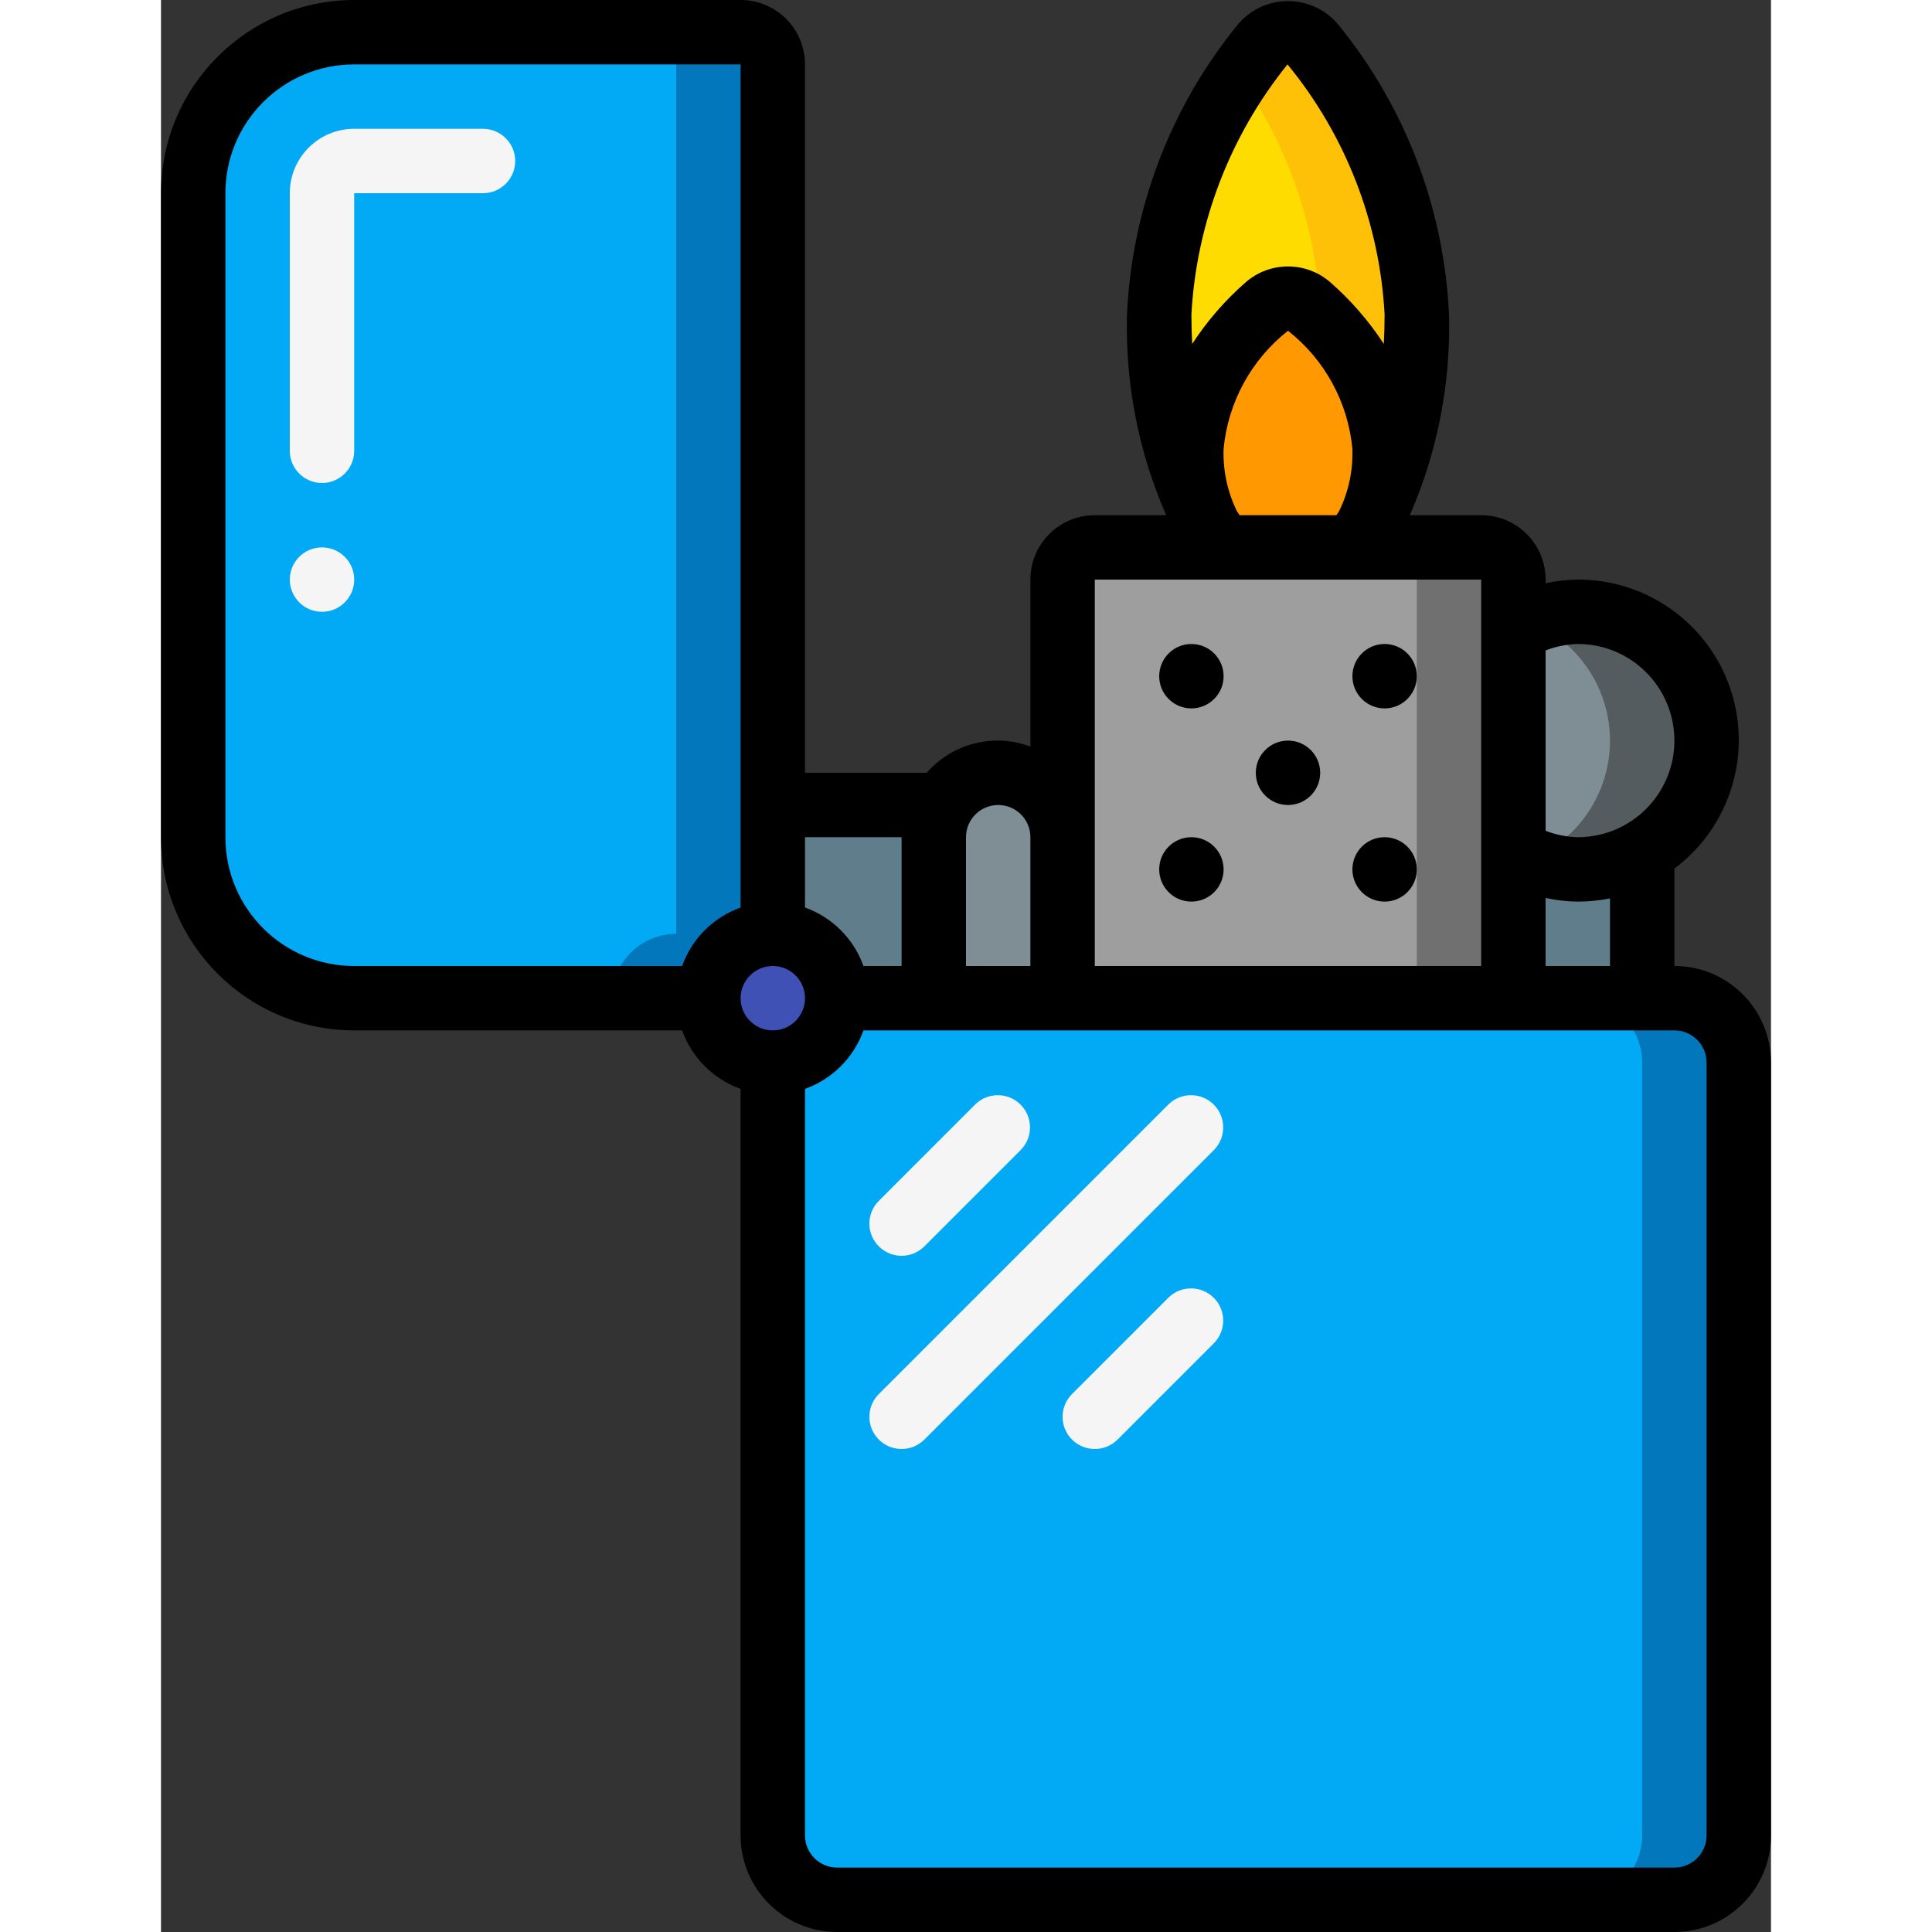 <svg height="512" viewBox="0 0 50 60" width="512" xmlns="http://www.w3.org/2000/svg"><rect x="0" y="0" width="50" height="60" fill="#333333" stroke="none"/><g id="Page-1" fill="none" fill-rule="evenodd"><g id="055---Lighter" fill-rule="nonzero"><circle id="Oval" cx="19" cy="31" fill="#3f51b5" r="2"/><path id="Shape" d="m19 2v27c-1.103.003-1.997.897-2 2h-11c-2.761 0-5-2.239-5-5v-20c0-2.761 2.239-5 5-5h12c.552 0 1 .448 1 1z" fill="#02a9f4"/><path id="Shape" d="m18 1h-3c.552 0 1 .448 1 1v27c-1.103.003-1.997.897-2 2h3c.003-1.103.897-1.997 2-2v-27c0-.552-.448-1-1-1z" fill="#0377bc"/><path id="Shape" d="m49 33v24c-.003 1.103-.897 1.997-2 2h-26c-1.103-.003-1.997-.897-2-2v-24c1.103-.003 1.997-.897 2-2h26c1.103.003 1.997.897 2 2z" fill="#02a9f4"/><path id="Shape" d="m47 31h-3c1.103.003 1.997.897 2 2v24c-.003 1.103-.897 1.997-2 2h3c1.103-.003 1.997-.897 2-2v-24c-.003-1.103-.897-1.997-2-2z" fill="#0377bc"/><path id="Shape" d="m42 18v13h-14v-13c0-.552.448-1 1-1h12c.552 0 1 .448 1 1z" fill="#9e9e9e"/><path id="Shape" d="m41 17h-3c.552 0 1 .448 1 1v13h3v-13c0-.552-.448-1-1-1z" fill="#707070"/><path id="Shape" d="m48 23c.002 1.43-.76 2.752-1.999 3.466-1.239.714-2.765.712-4.001-.006v-6.92c1.236-.718 2.763-.721 4.001-.006 1.239.714 2.001 2.036 1.999 3.466z" fill="#7f8e94"/><path id="Shape" d="m42.5 19.3c1.51.609 2.499 2.074 2.499 3.703s-.989 3.094-2.499 3.703c1.672.683 3.594.162 4.691-1.272 1.097-1.434 1.097-3.426 0-4.86-1.097-1.434-3.019-1.956-4.691-1.272z" fill="#545c60"/><path id="Shape" d="m46 26.46v4.54h-4v-4.54c1.236.72 2.764.72 4 0z" fill="#607d8b"/><path id="Shape" d="m24.27 25c-.176.304-.269.649-.27 1v5h-3c-.003-1.103-.897-1.997-2-2v-4z" fill="#607d8b"/><path id="Shape" d="m28 26v5h-4v-5c0-1.105.895-2 2-2 1.101.008 1.992.899 2 2z" fill="#7f8e94"/><path id="Shape" d="m37 17s2-2.066 2-7.233c-.154-3.066-1.284-6.003-3.225-8.382-.184-.242-.471-.385-.775-.385s-.591.142-.775.385c-1.941 2.379-3.071 5.316-3.225 8.382 0 5.167 2 7.233 2 7.233z" fill="#ffdc00"/><path id="Shape" d="m35.775 1.385c-.184-.242-.471-.385-.775-.385s-.591.142-.775.385c-.215.278-.466.63-.725 1.016 1.532 2.16 2.401 4.72 2.5 7.366 0 5.167-2 7.233-2 7.233h3s2-2.066 2-7.233c-.154-3.066-1.284-6.003-3.225-8.382z" fill="#fec108"/><path id="Shape" d="m37 17c.737-.842 1.098-1.948 1-3.062-.132-1.734-.98-3.334-2.341-4.417-.376-.333-.942-.333-1.318 0-1.361 1.083-2.209 2.683-2.341 4.417-.098 1.114.264 2.22 1 3.062z" fill="#ff9801"/><path id="Shape" d="m5 15c-.552 0-1-.448-1-1v-8c0-1.105.895-2 2-2h4c.552 0 1 .448 1 1s-.448 1-1 1h-4v8c0 .552-.448 1-1 1z" fill="#f5f5f5"/><circle id="Oval" cx="5" cy="18" fill="#f5f5f5" r="1"/><path id="Shape" d="m23 39c-.404-0-.769-.244-.924-.617-.155-.374-.069-.804.217-1.09l3-3c.392-.379 1.016-.374 1.402.012s.391 1.009.012 1.402l-3 3c-.187.188-.442.293-.707.293z" fill="#f5f5f5"/><path id="Shape" d="m29 45c-.404-0-.769-.244-.924-.617-.155-.374-.069-.804.217-1.09l3-3c.392-.379 1.016-.374 1.402.012s.391 1.009.012 1.402l-3 3c-.187.188-.442.293-.707.293z" fill="#f5f5f5"/><path id="Shape" d="m23 45c-.404-0-.769-.244-.924-.617-.155-.374-.069-.804.217-1.09l9-9c.392-.379 1.016-.374 1.402.012s.391 1.009.012 1.402l-9 9c-.187.188-.442.293-.707.293z" fill="#f5f5f5"/><g fill="#000"><path id="Shape" d="m21 60h26c1.657 0 3-1.343 3-3v-24c0-1.657-1.343-3-3-3v-3.026c1.721-1.287 2.424-3.533 1.742-5.571s-2.593-3.41-4.742-3.403c-.336.003-.671.042-1 .114v-.114c0-1.105-.895-2-2-2h-2.217c.859-1.963 1.274-4.09 1.217-6.232-.15-3.291-1.354-6.446-3.436-9-.386-.465-.959-.735-1.564-.735s-1.178.269-1.564.735c-2.082 2.554-3.286 5.709-3.436 9-.057 2.142.358 4.269 1.217 6.232h-2.217c-1.105 0-2 .895-2 2v5.184c-1.139-.425-2.421-.1-3.22.816h-3.78v-22c0-1.105-.895-2-2-2h-12c-3.312.003-5.997 2.688-6 6v20c.003 3.312 2.688 5.997 6 6h10.184c.303.847.969 1.513 1.816 1.816v23.184c0 1.657 1.343 3 3 3zm-2-30c.552 0 1 .448 1 1s-.448 1-1 1-1-.448-1-1 .448-1 1-1zm29 3v24c0 .552-.448 1-1 1h-26c-.552 0-1-.448-1-1v-23.184c.847-.303 1.513-.969 1.816-1.816h25.184c.552 0 1 .448 1 1zm-3-3h-2v-2.114c.329.072.664.111 1 .114.336 0.0.671-.033 1-.1zm-1-10c1.657 0 3 1.343 3 3s-1.343 3-3 3c-.342-.008-.681-.075-1-.2v-5.6c.319-.125.658-.192 1-.2zm-10.505-4c-.027-.041-.056-.086-.087-.136-.291-.599-.431-1.26-.408-1.926.137-1.444.86-2.769 2-3.666 1.141.896 1.864 2.222 2 3.666.023.665-.116 1.325-.406 1.923-.032.051-.061.1-.089.139zm1.49-14c1.807 2.202 2.864 4.923 3.015 7.768 0 .317-.01.62-.025.912-.462-.709-1.019-1.351-1.656-1.909-.755-.662-1.883-.662-2.638 0-.637.557-1.194 1.2-1.656 1.909-.015-.292-.025-.594-.025-.912.156-2.838 1.201-5.555 2.985-7.768zm-5.985 16h12v12h-12zm-3 7c.552 0 1 .448 1 1v4h-2v-4c0-.552.448-1 1-1zm-3 1v4h-1.184c-.303-.847-.969-1.513-1.816-1.816v-2.184zm-21 0v-20c0-2.209 1.791-4 4-4h12v26.184c-.847.303-1.513.969-1.816 1.816h-10.184c-2.209 0-4-1.791-4-4z"/><circle id="Oval" cx="32" cy="21" r="1"/><circle id="Oval" cx="38" cy="21" r="1"/><circle id="Oval" cx="32" cy="27" r="1"/><circle id="Oval" cx="35" cy="24" r="1"/><circle id="Oval" cx="38" cy="27" r="1"/></g></g></g></svg>